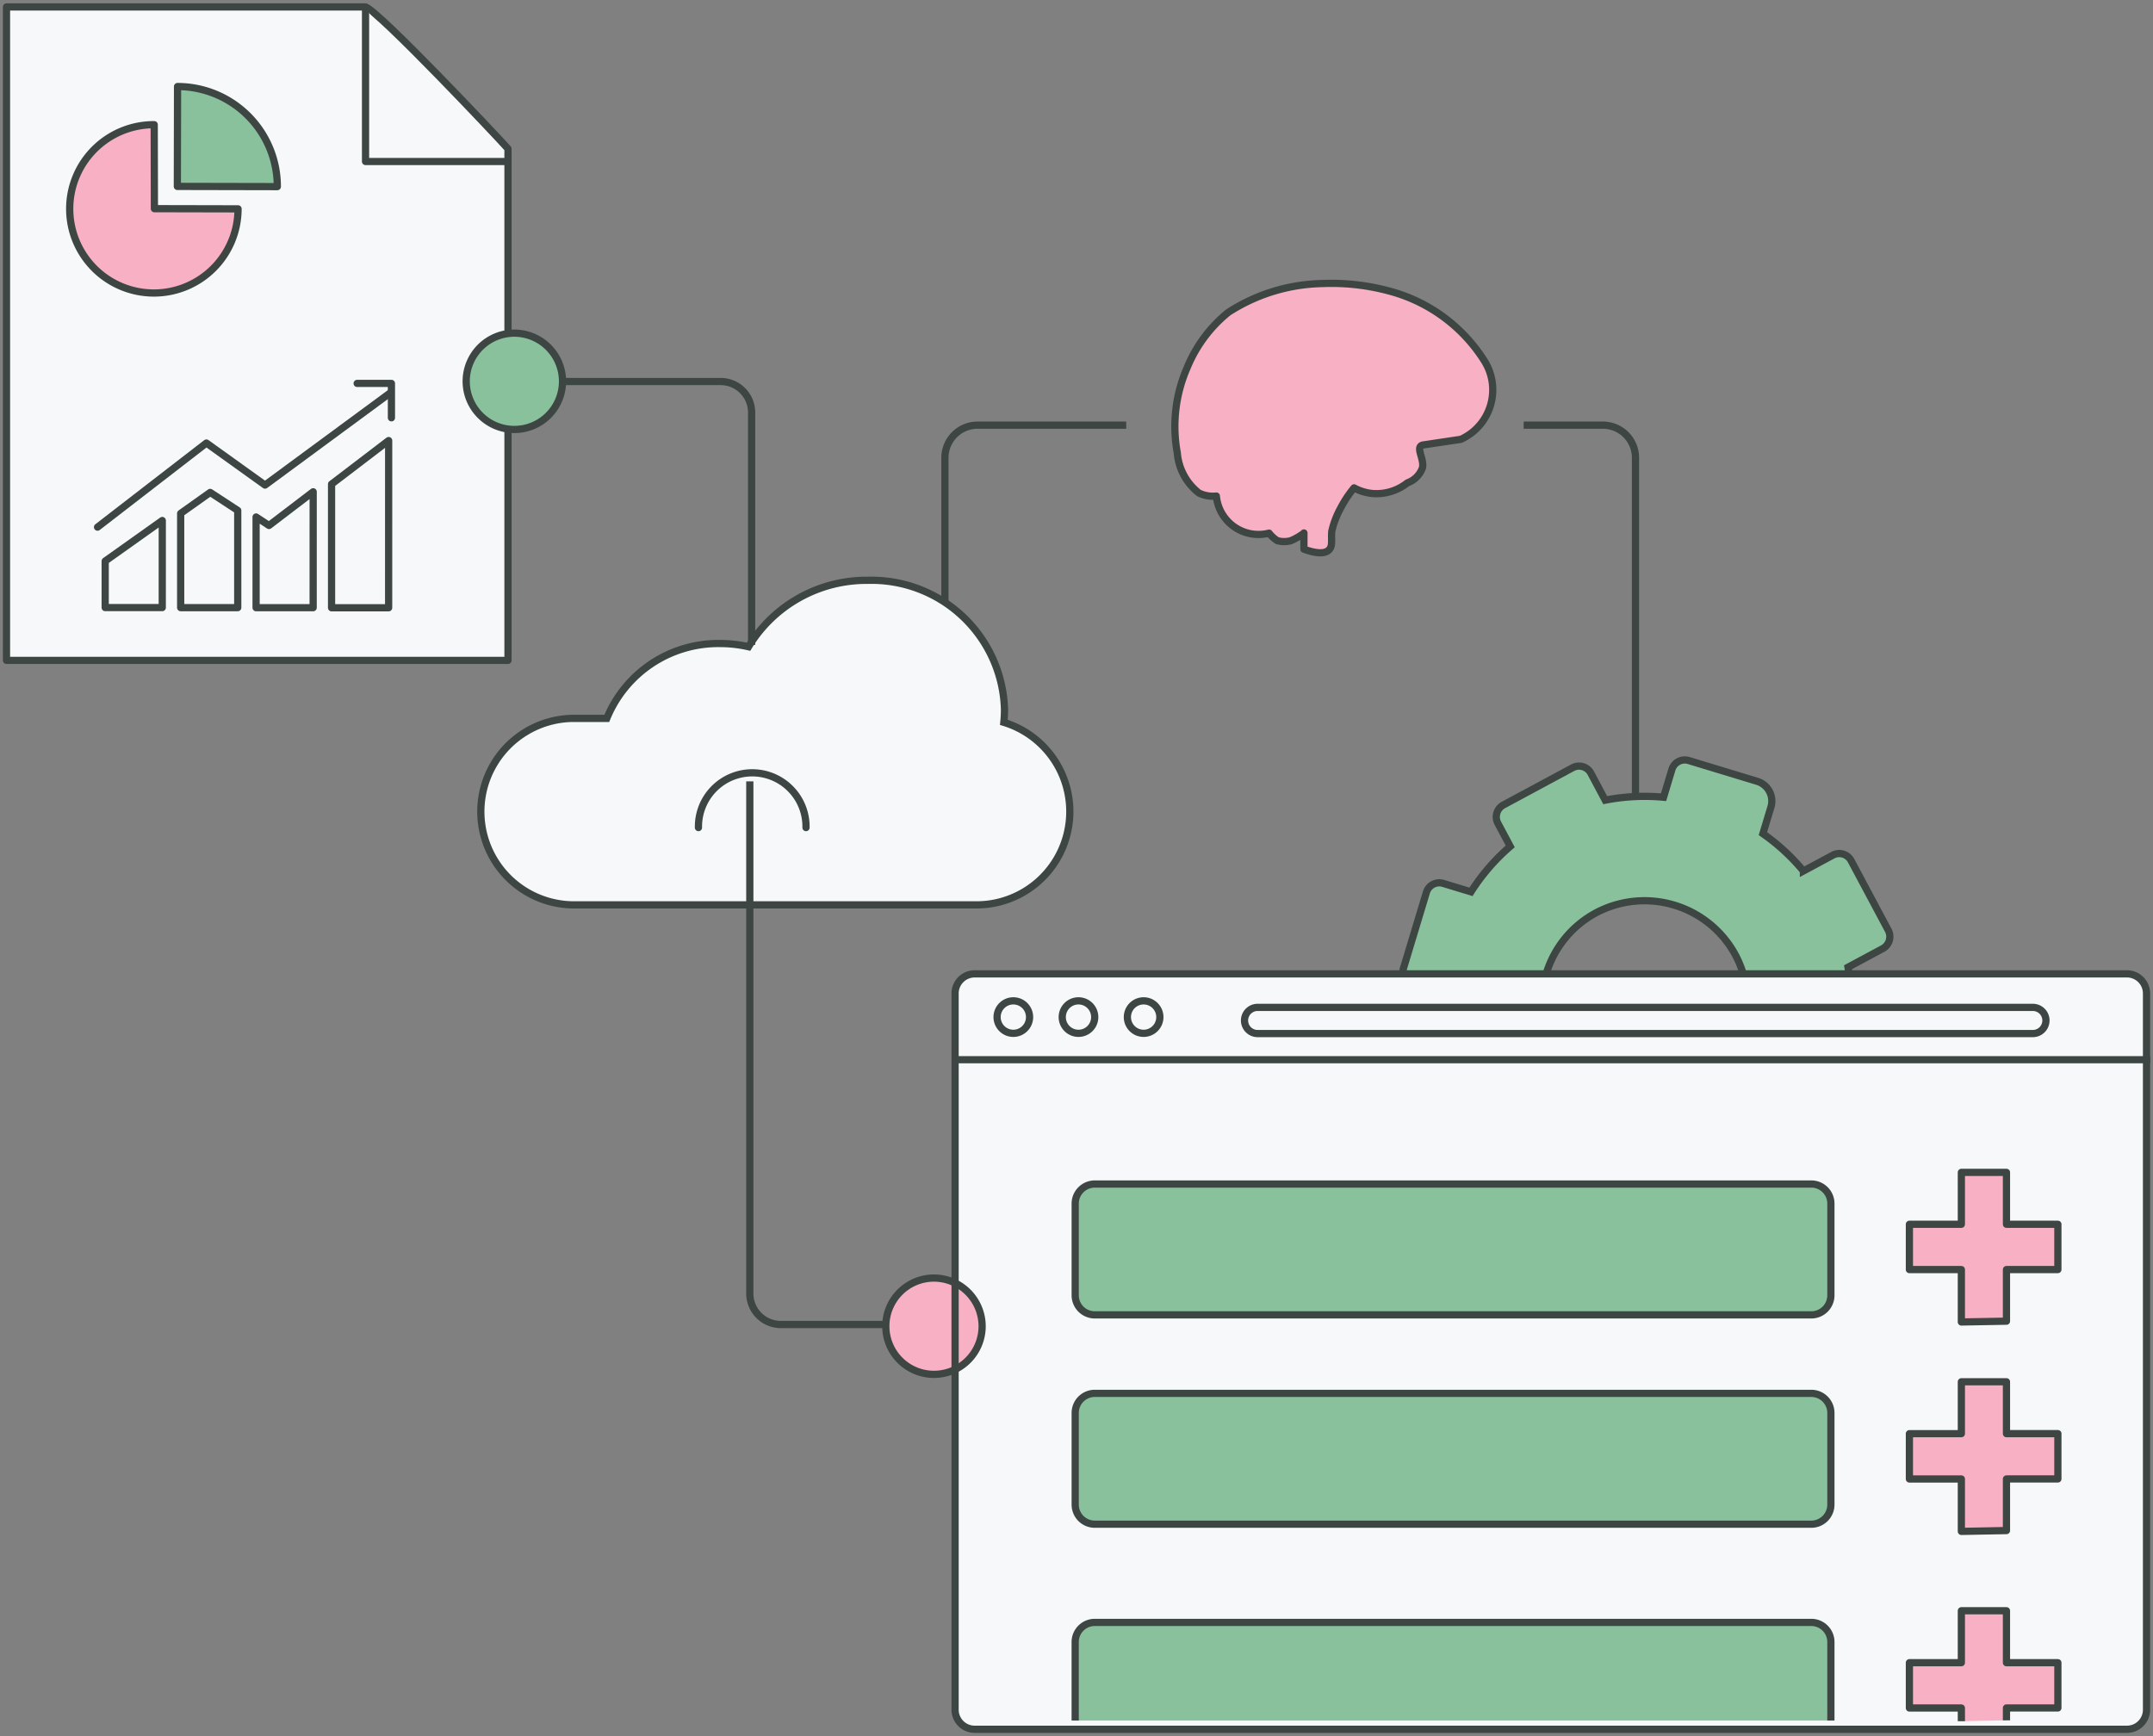 <svg xmlns="http://www.w3.org/2000/svg" xmlns:xlink="http://www.w3.org/1999/xlink" width="119.324" height="96.229" viewBox="0 0 119.324 96.229">
  <rect x="0" y="0" width="119.324" height="96.229" fill="#808080" stroke="none"/>
  <defs>
    <clipPath id="clip-path">
      <path id="Path_4052" data-name="Path 4052" d="M1804,434h119.324v96.229H1804Z" transform="translate(-1804 -434)" clip-rule="evenodd"/>
    </clipPath>
  </defs>
  <g id="Automated_Technology" data-name="Automated Technology" clip-path="url(#clip-path)">
    <g id="Group_2012" data-name="Group 2012" clip-path="url(#clip-path)">
      <g id="Group_2011" data-name="Group 2011" clip-path="url(#clip-path)">
        <path id="Path_4022" data-name="Path 4022" d="M572.592,444.621V433.652a1.81,1.81,0,0,1,1.805-1.813h8.244m22.026,0h4.393a1.809,1.809,0,0,1,1.805,1.813v21.032" transform="translate(-520.223 -408.274)" fill="none" stroke="#3d4642" stroke-width="0.4" fill-rule="evenodd"/>
        <path id="Path_4023" data-name="Path 4023" d="M630.616,473.911l.686,1.285a11.4,11.4,0,0,0-2.175,2.518l-1.541-.468a.746.746,0,0,0-.931.5h0l-1.264,4.188a.751.751,0,0,0,.5.935l1.449.44a11.458,11.458,0,0,0,.293,3.244l-1.535.826a.752.752,0,0,0-.307,1.015h0l2.058,3.857a.744.744,0,0,0,1.01.308h0l1.536-.826a11.331,11.331,0,0,0,2.365,1.944l-.58,1.925a.75.75,0,0,0,.5.935l4.171,1.267a.746.746,0,0,0,.931-.5l.578-1.925a11.33,11.33,0,0,0,2.857-.259l1.054,1.977a.745.745,0,0,0,1.011.307l3.84-2.067a.751.751,0,0,0,.307-1.014h0l-1.008-1.892a11.391,11.391,0,0,0,1.828-2.115l2.21.672a.747.747,0,0,0,.932-.5l1.261-4.188a.751.751,0,0,0-.5-.935l-1.986-.6a11.459,11.459,0,0,0-.144-2.871l1.925-1.035a.751.751,0,0,0,.306-1.015h0l-2.058-3.857a.744.744,0,0,0-1.01-.307h0l-1.634.879a11.363,11.363,0,0,0-2.245-2.07l.445-1.477a1.143,1.143,0,0,0-.758-1.423l-3.8-1.154a.747.747,0,0,0-.931.5l-.462,1.535a11.341,11.341,0,0,0-3.233.163l-.794-1.492a.745.745,0,0,0-1.011-.307h0l-3.841,2.067A.752.752,0,0,0,630.616,473.911Zm13.162,7.294a5.7,5.7,0,1,1-7.7-2.34A5.727,5.727,0,0,1,643.778,481.205Z" transform="translate(-547.602 -428.281)" fill="#89c19d" stroke="#3d4642" stroke-width="0.4" fill-rule="evenodd"/>
        <path id="Path_4024" data-name="Path 4024" d="M174.959,112.153a1.085,1.085,0,0,1,1.084,1.088v39.695a1.086,1.086,0,0,1-1.084,1.088H111.094a1.086,1.086,0,0,1-1.084-1.088V113.24a1.085,1.085,0,0,1,1.084-1.088Z" transform="translate(-57.079 -58.174)" fill="#f7f8fa"/>
        <path id="Path_4025" data-name="Path 4025" d="M689.068,520.8v-2.877h-2.5V520.8h-2.88v2.511h2.88v2.905l2.5-.045v-2.861h2.849V520.8h-2.849Z" transform="translate(-577.865 -452.941)" fill="#f7b0c4" stroke="#3d4642" stroke-linejoin="round" stroke-width="0.4" fill-rule="evenodd"/>
        <path id="Path_4026" data-name="Path 4026" d="M689.068,544.92v-2.876h-2.5v2.876h-2.88v2.512h2.88v2.905l2.5-.046V547.43h2.849v-2.512h-2.849Z" transform="translate(-577.865 -465.455)" fill="#f7b0c4" stroke="#3d4642" stroke-linejoin="round" stroke-width="0.4" fill-rule="evenodd"/>
        <path id="Path_4027" data-name="Path 4027" d="M689.068,574.494v-.686h2.849V571.3h-2.849V568.42h-2.5V571.3h-2.88v2.511h2.88v.73" transform="translate(-577.865 -479.14)" fill="#f7b0c4" stroke="#3d4642" stroke-linejoin="round" stroke-width="0.4" fill-rule="evenodd"/>
        <path id="Path_4028" data-name="Path 4028" d="M574.093,504.943H640.17" transform="translate(-521.002 -446.205)" fill="none" stroke="#3d4642" stroke-linejoin="round" stroke-width="0.4" fill-rule="evenodd"/>
        <path id="Path_4029" data-name="Path 4029" d="M116.647,116.167a.9.9,0,1,1-.9-.906A.9.9,0,0,1,116.647,116.167Z" transform="translate(-59.586 -59.786)" fill="#f7f8fa" stroke="#3d4642" stroke-linejoin="round" stroke-width="0.4"/>
        <path id="Path_4030" data-name="Path 4030" d="M124.152,116.167a.9.9,0,1,1-.9-.906A.9.9,0,0,1,124.152,116.167Z" transform="translate(-63.48 -59.786)" fill="#f7f8fa" stroke="#3d4642" stroke-linejoin="round" stroke-width="0.4"/>
        <path id="Path_4031" data-name="Path 4031" d="M131.656,116.167a.9.9,0,1,1-.9-.906A.9.9,0,0,1,131.656,116.167Z" transform="translate(-67.374 -59.786)" fill="#f7f8fa" stroke="#3d4642" stroke-linejoin="round" stroke-width="0.4"/>
        <path id="Path_4032" data-name="Path 4032" d="M607.835,498.913H650.8a.725.725,0,0,1,0,1.451H607.835a.725.725,0,0,1,0-1.451Z" transform="translate(-538.135 -443.076)" fill="#f7f8fa" stroke="#3d4642" stroke-linejoin="round" stroke-width="0.4" fill-rule="evenodd"/>
        <path id="Path_4033" data-name="Path 4033" d="M588.685,519.262H628.4a1.085,1.085,0,0,1,1.083,1.088v5.077a1.085,1.085,0,0,1-1.083,1.088H588.685a1.086,1.086,0,0,1-1.084-1.088v-5.077A1.086,1.086,0,0,1,588.685,519.262Z" transform="translate(-528.011 -453.634)" fill="#89c19d" stroke="#3d4642" stroke-linejoin="round" stroke-width="0.4" fill-rule="evenodd"/>
        <path id="Path_4034" data-name="Path 4034" d="M588.685,543.378H628.4a1.086,1.086,0,0,1,1.083,1.088v5.076a1.085,1.085,0,0,1-1.083,1.088H588.685a1.085,1.085,0,0,1-1.084-1.088v-5.076A1.086,1.086,0,0,1,588.685,543.378Z" transform="translate(-528.011 -466.147)" fill="#89c19d" stroke="#3d4642" stroke-linejoin="round" stroke-width="0.4" fill-rule="evenodd"/>
        <path id="Path_4035" data-name="Path 4035" d="M587.6,575.2v-4.352a1.086,1.086,0,0,1,1.084-1.088H628.4a1.086,1.086,0,0,1,1.083,1.088V575.2" transform="translate(-528.011 -479.833)" fill="#89c19d" stroke="#3d4642" stroke-linejoin="round" stroke-width="0.4" fill-rule="evenodd"/>
        <path id="Path_4036" data-name="Path 4036" stroke="#3d4642" d="M606.236,429.355a3.4,3.4,0,0,1-.722.417,1.379,1.379,0,0,1-.755,0,1.818,1.818,0,0,1-.459-.417,2.346,2.346,0,0,1-2.92-2.055,1.786,1.786,0,0,1-.966-.168,3.148,3.148,0,0,1-1.2-2.228,8.141,8.141,0,0,1,.554-4.735,7.7,7.7,0,0,1,2.27-3.048,9.935,9.935,0,0,1,5.219-1.6,12.3,12.3,0,0,1,3.882.464,8.927,8.927,0,0,1,5.085,3.807,3.011,3.011,0,0,1-1.294,4.364l-2.1.313a.234.234,0,0,0-.128.065c-.195.205.2.762.1,1.2a1.367,1.367,0,0,1-.832.834,2.768,2.768,0,0,1-1.919.593,2.63,2.63,0,0,1-1.039-.315,6.251,6.251,0,0,0-.74,1.114,4.924,4.924,0,0,0-.495,1.291c-.042.466.065.81-.153,1.031-.251.254-.774.186-1.39-.036v-.9h0Z" fill="#f7b0c4" transform="translate(-533.967 -399.805)" stroke-linecap="round" stroke-linejoin="round" stroke-width="0.4" fill-rule="evenodd"/>
        <path id="Path_4037" data-name="Path 4037" stroke="#3d4642" d="M492.294,391.522v28.359H464.5v-36.22h19.9C485.2,383.963,491.694,390.845,492.294,391.522Z" fill="#f7f8fa" transform="translate(-464.14 -383.277)" stroke-linecap="round" stroke-linejoin="round" stroke-width="0.4" fill-rule="evenodd"/>
        <path id="Path_4038" data-name="Path 4038" d="M476.505,397.227a4.665,4.665,0,1,0,4.646,4.665l-4.636-.01Z" transform="translate(-467.958 -390.316)" fill="#f7b0c4" stroke="#3d4642" stroke-linejoin="round" stroke-width="0.4" fill-rule="evenodd"/>
        <path id="Path_4039" data-name="Path 4039" stroke="#3d4642" d="M505.856,383.929v8.439h7.8" fill="#f7f8fa" transform="translate(-485.597 -383.416)" stroke-linecap="round" stroke-linejoin="round" stroke-width="0.4" fill-rule="evenodd"/>
        <path id="Path_4040" data-name="Path 4040" d="M542.181,467.706h4.455a5.172,5.172,0,0,0,1.48-10.117,6.8,6.8,0,0,0,.036-.714,7.372,7.372,0,0,0-7.568-7.158,7.644,7.644,0,0,0-6.617,3.682,7.061,7.061,0,0,0-1.579-.179,6.676,6.676,0,0,0-6.277,4.149h-1.884a5.169,5.169,0,0,0,0,10.337h17.954Z" transform="translate(-492.481 -417.551)" fill="#f7f8fa" stroke="#3d4642" stroke-width="0.4" fill-rule="evenodd"/>
        <path id="Path_4041" data-name="Path 4041" d="M527.07,426.813h9.474a1.719,1.719,0,0,1,1.716,1.723v12.877m-.1,7.564v28.381a1.721,1.721,0,0,0,1.716,1.724h5.912" transform="translate(-496.604 -405.667)" fill="none" stroke="#3d4642" stroke-width="0.4" fill-rule="evenodd"/>
        <path id="Path_4042" data-name="Path 4042" d="M544.205,474.972a2.981,2.981,0,1,1,5.961,0" transform="translate(-505.495 -429.101)" fill="none" stroke="#3d4642" stroke-linecap="round" stroke-width="0.4" fill-rule="evenodd"/>
        <path id="Path_4043" data-name="Path 4043" d="M59.04,41.023a2.669,2.669,0,1,1-2.669-2.68A2.674,2.674,0,0,1,59.04,41.023Z" transform="translate(-27.864 -19.877)" fill="#89c19d" stroke="#3d4642" stroke-width="0.4"/>
        <path id="Path_4044" data-name="Path 4044" d="M107.375,149.876a2.669,2.669,0,1,1-2.669-2.68A2.675,2.675,0,0,1,107.375,149.876Z" transform="translate(-52.943 -76.356)" fill="#f7b0c4" stroke="#3d4642" stroke-width="0.4"/>
        <path id="Path_4045" data-name="Path 4045" stroke="#3d4642" d="M491.576,433.616l-3.164,2.415,0,6.854,3.163,0Zm-4.183,2.839-2.448,1.868-.716-.47,0,5.027,3.163,0Zm-5.708.036-1.636,1.163,0,5.224,3.163,0,0-5.389Zm-2.655,1.557-3.164,2.248v2.578l3.163,0Z" fill="none" transform="translate(-470.036 -409.197)" stroke-linecap="round" stroke-linejoin="round" stroke-width="0.4" fill-rule="evenodd"/>
        <path id="Path_4046" data-name="Path 4046" stroke="#3d4642" d="M474.983,435.547l6.034-4.662,3.25,2.331,6.963-5.128" fill="none" transform="translate(-469.578 -406.329)" stroke-linecap="round" stroke-linejoin="round" stroke-width="0.4" fill-rule="evenodd"/>
        <path id="Path_4047" data-name="Path 4047" stroke="#3d4642" d="M504.89,427.031h1.9v1.907" fill="none" transform="translate(-485.096 -405.78)" stroke-linecap="round" stroke-linejoin="round" stroke-width="0.4" fill-rule="evenodd"/>
        <path id="Path_4048" data-name="Path 4048" d="M489.72,398.379a5.539,5.539,0,0,0-5.53-5.548h0l-.011,5.536Z" transform="translate(-474.35 -388.035)" fill="#89c19d" stroke="#3d4642" stroke-linejoin="round" stroke-width="0.4" fill-rule="evenodd"/>
        <path id="Path_4049" data-name="Path 4049" d="M574.848,495.051h63.865a1.085,1.085,0,0,1,1.083,1.088v39.695a1.085,1.085,0,0,1-1.083,1.088H574.848a1.085,1.085,0,0,1-1.084-1.088V496.139A1.086,1.086,0,0,1,574.848,495.051Z" transform="translate(-520.831 -441.072)" fill="none" stroke="#3d4642" stroke-linejoin="round" stroke-width="0.4" fill-rule="evenodd"/>
      </g>
    </g>
  </g>
</svg>
